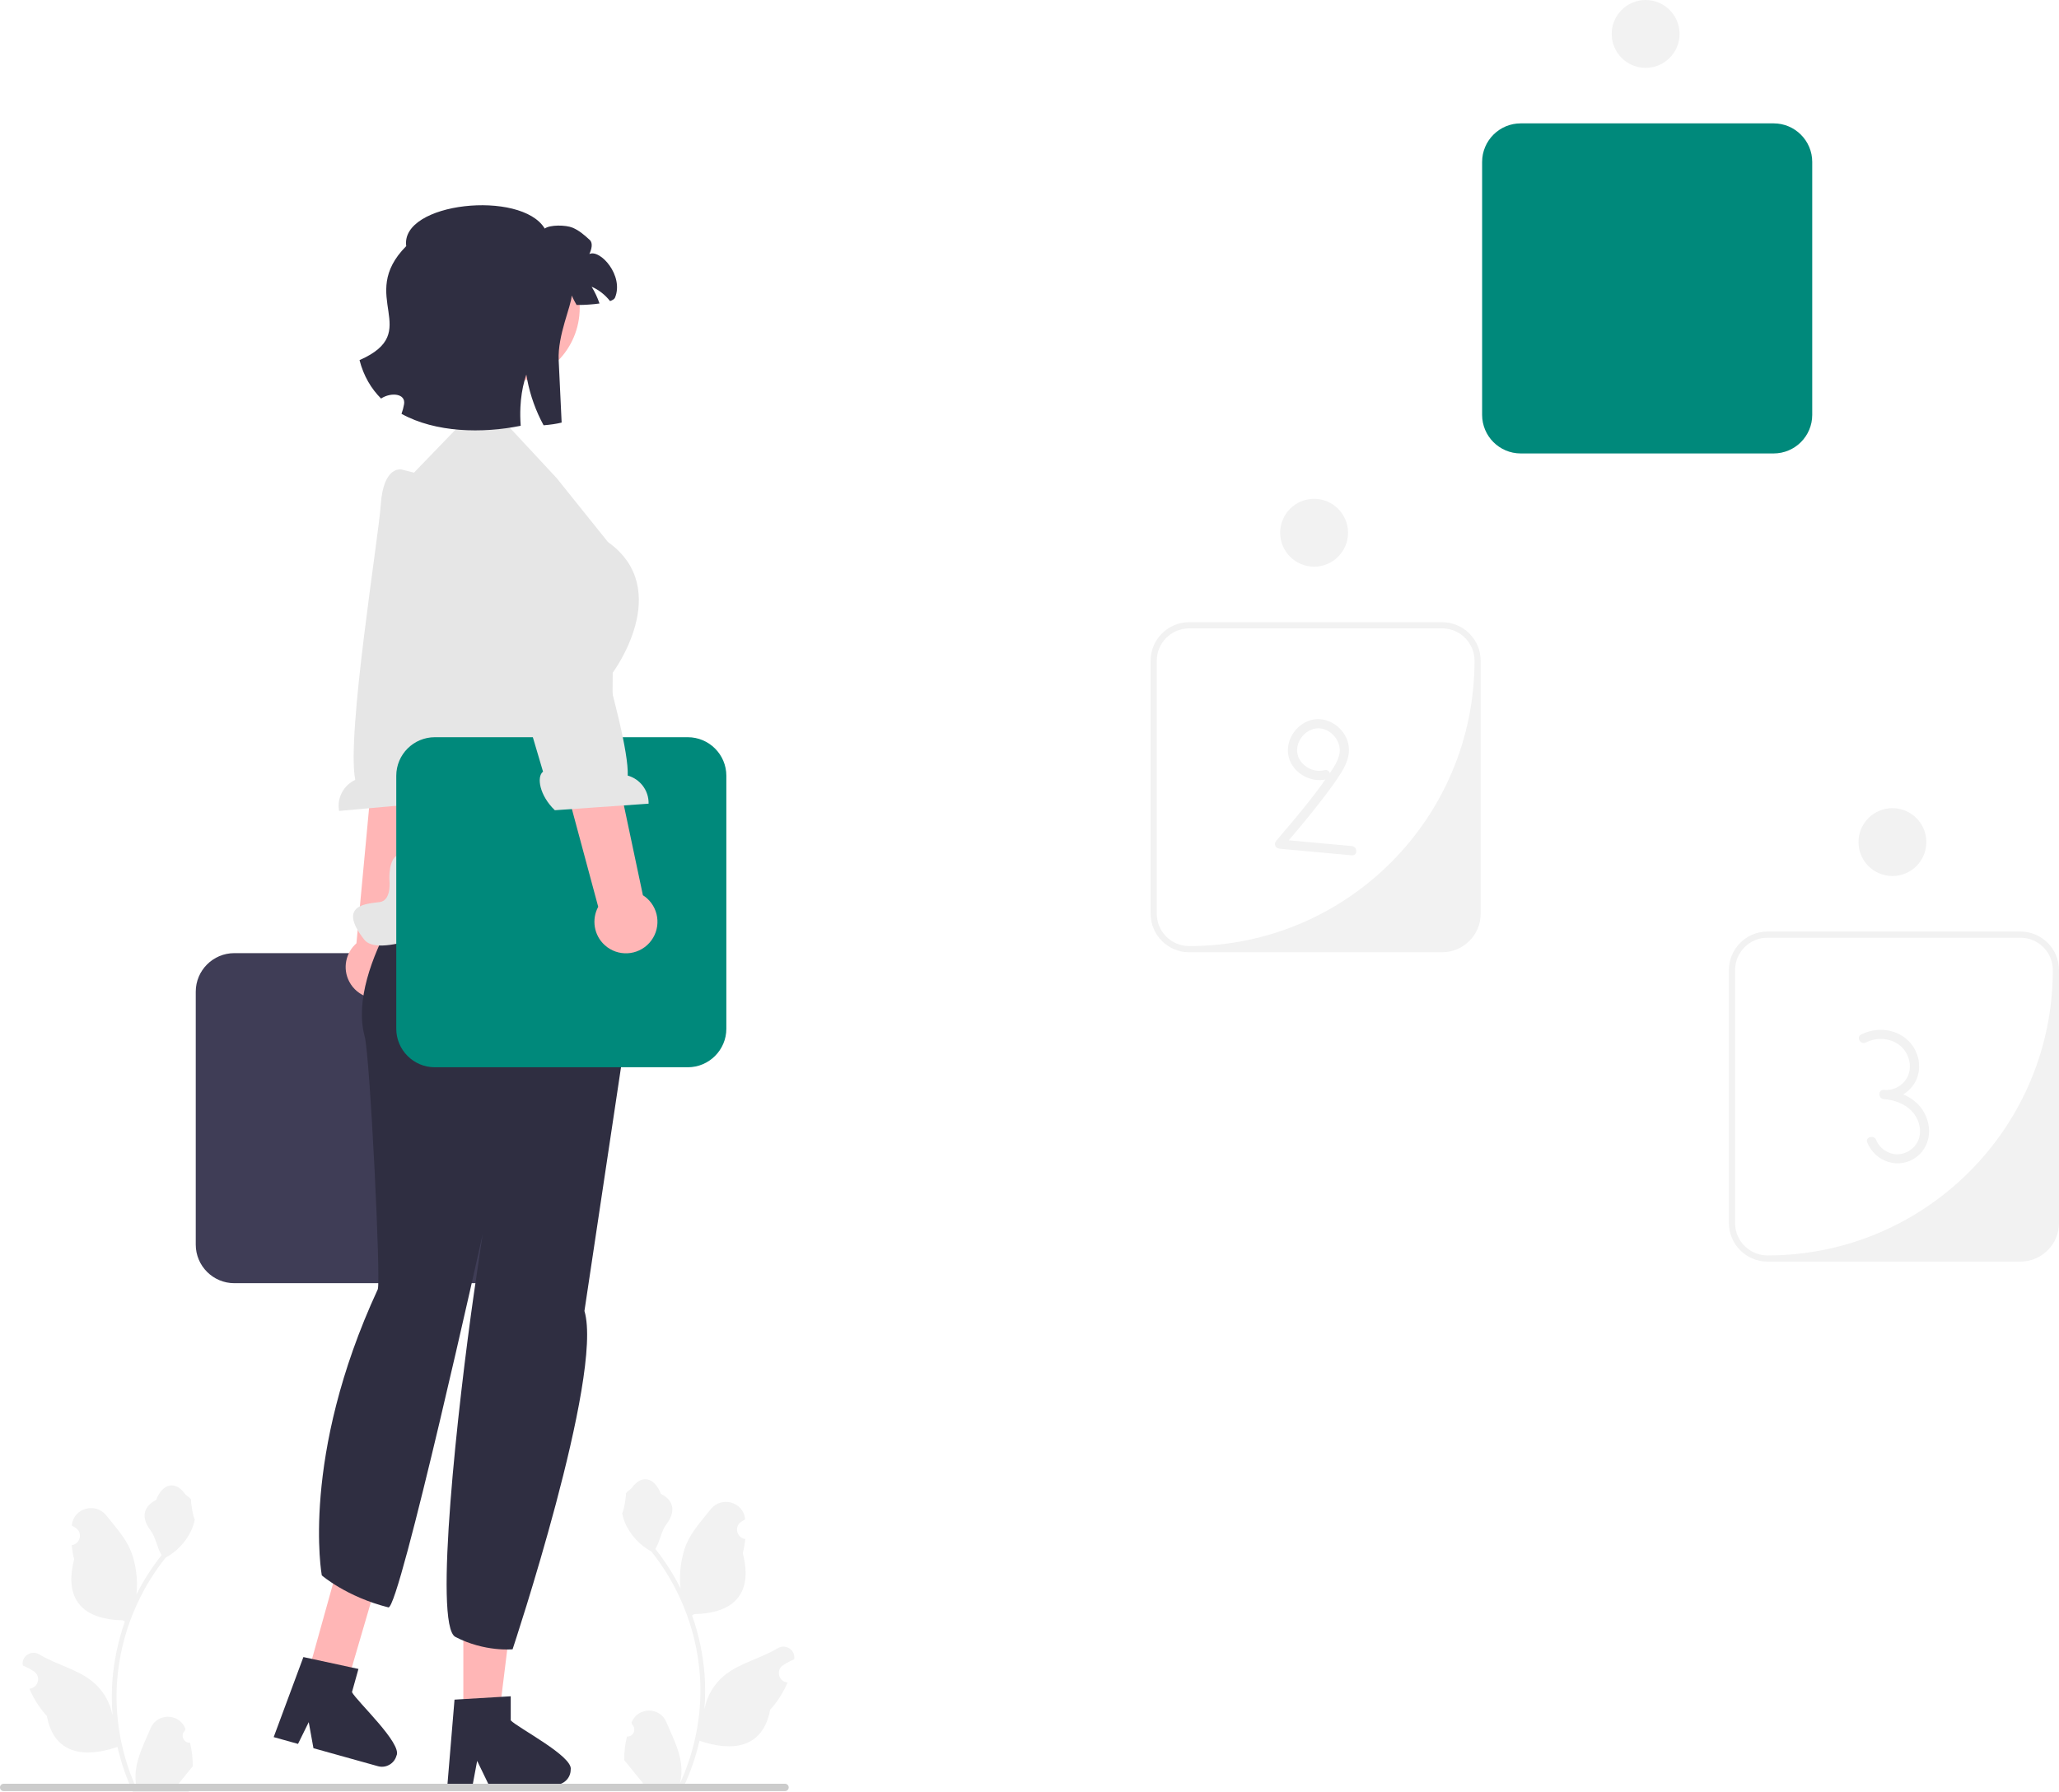 <svg xmlns="http://www.w3.org/2000/svg" width="667.456" height="581.065" viewBox="0 0 667.456 581.065" xmlns:xlink="http://www.w3.org/1999/xlink"><path d="M574.956,147h-82c-6.893,0-12.5-5.607-12.5-12.5V52.5c0-6.893,5.607-12.5,12.5-12.5h82c6.893,0,12.5,5.607,12.5,12.5v82c0,6.893-5.607,12.5-12.5,12.5Zm-82-105c-5.799,0-10.5,4.701-10.5,10.5v82c0,5.799,4.701,10.5,10.5,10.5h57.439c19.364,0,35.061-15.697,35.061-35.061V52.5c0-5.799-4.701-10.5-10.5-10.5h-82Z" fill="#f2f2f2"/><path d="M574.956,147h-82c-6.893,0-12.5-5.607-12.5-12.5V52.5c0-6.893,5.607-12.5,12.5-12.5h82c6.893,0,12.5,5.607,12.5,12.5v82c0,6.893-5.607,12.5-12.5,12.5Z" fill="#00897b"/><circle cx="533.456" cy="11" r="11" fill="#f2f2f2"/><path d="M467.484,308.714h-82c-6.893,0-12.5-5.607-12.5-12.5v-82c0-6.893,5.607-12.5,12.5-12.5h82c6.893,0,12.5,5.607,12.5,12.5v82c0,6.893-5.607,12.5-12.5,12.5Zm-82-105c-5.799,0-10.5,4.701-10.5,10.5v82c0,5.799,4.701,10.5,10.5,10.5h0c51.086,0,92.5-41.414,92.5-92.5v-0c0-5.799-4.701-10.5-10.5-10.5h-82Z" fill="#f2f2f2"/><circle cx="425.984" cy="172.714" r="11" fill="#f2f2f2"/><path d="M429.337,249.691c-3.687,.98-7.977-1.518-8.755-5.315-.809-3.945,2.684-8.232,6.701-8.261,4.077-.03,7.602,4.078,6.94,8.089-.42,2.545-1.992,4.762-3.418,6.844-1.589,2.319-3.251,4.588-4.964,6.817-3.874,5.042-8.009,9.879-12.133,14.717-.878,1.03-.263,2.44,1.061,2.561l23.464,2.147c1.922,.176,1.91-2.825,0-3l-23.464-2.147,1.061,2.561c4.544-5.331,9.082-10.67,13.312-16.256,2.024-2.672,4.067-5.384,5.807-8.252,1.531-2.524,2.693-5.404,2.251-8.403-.762-5.171-5.903-9.325-11.148-8.571-5.208,.749-9.225,6.076-8.475,11.287,.824,5.717,7.072,9.534,12.557,8.076,1.864-.495,1.073-3.39-.798-2.893h0Z" fill="#f2f2f2"/><path d="M654.956,409h-82c-6.893,0-12.5-5.607-12.5-12.5v-82c0-6.893,5.607-12.5,12.5-12.5h82c6.893,0,12.5,5.607,12.5,12.5v82c0,6.893-5.607,12.5-12.5,12.5Zm-82-105c-5.799,0-10.5,4.701-10.5,10.5v82c0,5.799,4.701,10.5,10.5,10.5h0c51.086,0,92.5-41.414,92.5-92.5v-0c0-5.799-4.701-10.5-10.5-10.5h-82Z" fill="#f2f2f2"/><circle cx="613.456" cy="273" r="11" fill="#f2f2f2"/><path d="M604.846,337.963c5.133-2.61,11.96-.7,13.835,5.058,.804,2.468,.539,5.202-1.081,7.29-1.66,2.14-4.246,3.293-6.936,3.024v3c3.357,.217,6.723,1.428,9.083,3.896,2.146,2.244,3.228,5.65,2.359,8.685-.842,2.942-3.66,5.129-6.712,5.288-3.042,.158-6.056-1.791-7.197-4.616-.714-1.767-3.617-.995-2.893,.798,2.554,6.324,10.344,8.91,15.941,4.706,5.71-4.289,5.13-12.729,.206-17.401-2.917-2.767-6.829-4.1-10.786-4.356-1.946-.126-1.891,2.811,0,3,3.573,.357,7.098-1.376,9.272-4.181,2.185-2.818,2.734-6.551,1.638-9.931-2.486-7.668-11.349-10.356-18.242-6.851-1.721,.875-.205,3.464,1.514,2.59h0Z" fill="#f2f2f2"/><path d="M157.956,416H75.956c-6.893,0-12.5-5.607-12.5-12.5v-82c0-6.893,5.607-12.5,12.5-12.5h82c6.893,0,12.5,5.607,12.5,12.5v82c0,6.893-5.607,12.5-12.5,12.5Z" fill="#3f3d56"/><g><path d="M127.008,322.554c5.004-2.615,6.941-8.791,4.326-13.795-.263-.504-.571-.967-.902-1.407l13.591-91.352-20.092,.129-8.384,89.678c-3.474,3.036-4.565,8.151-2.334,12.421,2.615,5.004,8.791,6.941,13.795,4.326Z" fill="#ffb6b6"/><path d="M130.298,152.238s-6.005-1.634-6.878,11.523c-.699,10.533-11.194,74.708-8.26,89.068-3.75,1.728-6.011,5.82-5.232,10.068l30.34-2.727c4.162-5.506,4.184-11.673,1.799-12.962l2.436-18.91,14.083-61.6-23.925-13.356-4.362-1.104Z" fill="#e6e6e6"/></g><g><polygon points="150.197 556.698 161.727 556.697 167.212 512.226 150.195 512.227 150.197 556.698" fill="#ffb6b6"/><path d="M165.563,557.736v-7.816l-3.031,.185-12.338,.731-2.856,.175-2.183,26.178-.117,1.403h8.187l.263-1.394,1.189-6.335,3.07,6.335,.672,1.394h21.704c1.296,0,2.475-.507,3.343-1.345,.945-.887,1.53-2.144,1.53-3.538,.916-4.278-17.133-13.527-19.433-15.974Z" fill="#2f2e41"/></g><g><polygon points="99.574 543.455 112.456 546 124.456 505 111.525 500.62 99.574 543.455" fill="#ffb6b6"/><path d="M114.096,548.585l2.101-7.529-2.969-.636-12.081-2.612-2.798-.599-9.139,24.628-.49,1.32,7.885,2.2,.628-1.272,2.848-5.782,1.254,6.927,.273,1.523,20.905,5.834c1.248,.348,2.521,.177,3.581-.397,1.149-.6,2.05-1.654,2.425-2.996,2.032-3.875-12.867-17.635-14.425-20.609Z" fill="#2f2e41"/></g><path d="M207.3,306.071l.297-3.119-12.824-35.158-54.651,10.538s-28.166,34.698-21.903,57.664c1.699,6.228,5.329,79.643,4.236,82.004-25.174,54.372-18.141,92.725-18.141,92.725,0,0,7.956,6.939,21.585,10.378,3.556,.897,30.597-121.08,30.597-121.08,0,0-1.191,7.612-2.852,19.186-5.132,35.755-13.193,107.734-6.031,111.461,9.48,4.933,18.549,4.018,18.549,4.018,0,0,29.556-88.809,23.293-109.687" fill="#2f2e41"/><path d="M180.456,155l-16.879-18.153h0l-12.831-.746-17.29,17.899-6.411,18.081v0c-7.176,17.432-8.818,36.649-4.702,55.046l9.848,44.013s1.517,5.186-2.458,5.809c-3.975,.623-3.498,8.268-3.498,8.268,0,0,.809,6.626-3.05,7.209-3.859,.583-14.151,.583-5.145,12.162,9.005,11.578,80.232-32.213,80.232-32.213l.345-54.282s20.063-26.947-1.543-42.38l-16.618-20.714Z" fill="#e6e6e6"/><path d="M222.956,346h-82c-6.893,0-12.5-5.607-12.5-12.5v-82c0-6.893,5.607-12.5,12.5-12.5h82c6.893,0,12.5,5.607,12.5,12.5v82c0,6.893-5.607,12.5-12.5,12.5Z" fill="#00897b"/><g><path d="M210.502,305.673c3.778-4.196,3.439-10.66-.757-14.437-.422-.38-.873-.707-1.336-1.004l-19.122-90.356-18.786,7.128,23.419,86.972c-2.197,4.057-1.436,9.231,2.144,12.455,4.196,3.778,10.659,3.439,14.437-.757Z" fill="#ffb6b6"/><path d="M172.574,154.525s5.67-2.567,8.62,10.285c2.362,10.289,22.913,71.983,22.295,86.627,3.977,1.111,6.858,4.792,6.764,9.109l-30.388,2.125c-4.983-4.775-5.984-10.861-3.834-12.512l-5.408-18.283-23.684-58.583,21.501-16.985,4.131-1.782Z" fill="#e6e6e6"/></g><path d="M203.24,562.976c2.066,.129,3.208-2.437,1.645-3.933l-.155-.618c.02-.05,.041-.099,.062-.148,2.089-4.982,9.17-4.947,11.241,.042,1.839,4.428,4.179,8.864,4.756,13.546,.258,2.067,.142,4.172-.316,6.2,4.308-9.411,6.575-19.687,6.575-30.021,0-2.597-.142-5.193-.433-7.783-.239-2.119-.568-4.224-.995-6.31-2.306-11.277-7.299-22.018-14.5-30.99-3.462-1.892-6.349-4.851-8.093-8.397-.626-1.279-1.117-2.655-1.35-4.056,.394,.052,1.486-5.949,1.188-6.317,.549-.833,1.532-1.247,2.131-2.06,2.982-4.043,7.091-3.337,9.236,2.157,4.582,2.313,4.627,6.148,1.815,9.837-1.789,2.347-2.035,5.522-3.604,8.035,.162,.207,.329,.407,.491,.614,2.961,3.798,5.522,7.88,7.681,12.169-.61-4.766,.291-10.508,1.826-14.21,1.748-4.217,5.025-7.769,7.91-11.415,3.466-4.379,10.573-2.468,11.184,3.083,.006,.054,.012,.107,.017,.161-.429,.242-.848,.499-1.259,.77-2.339,1.547-1.531,5.174,1.241,5.602l.063,.01c-.155,1.544-.42,3.074-.807,4.579,3.702,14.316-4.29,19.53-15.701,19.764-.252,.129-.497,.258-.749,.381,1.156,3.255,2.08,6.594,2.764,9.979,.614,2.99,1.04,6.013,1.279,9.049,.297,3.83,.271,7.68-.052,11.503l.019-.136c.82-4.211,3.107-8.145,6.427-10.87,4.946-4.063,11.933-5.559,17.268-8.824,2.568-1.572,5.859,.459,5.411,3.437l-.022,.143c-.794,.323-1.569,.698-2.319,1.117-.429,.242-.848,.499-1.259,.77-2.339,1.547-1.531,5.174,1.241,5.602l.063,.01c.045,.006,.084,.013,.129,.019-1.363,3.236-3.262,6.239-5.639,8.829-2.315,12.497-12.256,13.683-22.89,10.044h-.006c-1.163,5.064-2.861,10.011-5.044,14.726h-18.02c-.065-.2-.123-.407-.181-.607,1.666,.103,3.346,.006,4.986-.297-1.337-1.641-2.674-3.294-4.011-4.935-.032-.032-.058-.065-.084-.097-.678-.84-1.363-1.673-2.041-2.512l-0-.001c-.042-2.578,.267-5.147,.879-7.64l.001-0Z" fill="#f2f2f2"/><path d="M61.591,564.976c-2.066,.129-3.208-2.437-1.645-3.933l.155-.618c-.02-.05-.041-.099-.062-.148-2.089-4.982-9.17-4.947-11.241,.042-1.839,4.428-4.179,8.864-4.756,13.546-.258,2.067-.142,4.172,.316,6.2-4.308-9.411-6.575-19.687-6.575-30.021,0-2.597,.142-5.193,.433-7.783,.239-2.119,.568-4.224,.995-6.31,2.306-11.277,7.299-22.018,14.5-30.99,3.462-1.892,6.349-4.851,8.093-8.397,.626-1.279,1.117-2.655,1.35-4.056-.394,.052-1.486-5.949-1.188-6.317-.549-.833-1.532-1.247-2.131-2.06-2.982-4.043-7.091-3.337-9.236,2.157-4.582,2.313-4.627,6.148-1.815,9.837,1.789,2.347,2.035,5.522,3.604,8.035-.162,.207-.329,.407-.491,.614-2.961,3.798-5.522,7.88-7.681,12.169,.61-4.766-.291-10.508-1.826-14.21-1.748-4.217-5.025-7.769-7.91-11.415-3.466-4.379-10.573-2.468-11.184,3.083-.006,.054-.012,.107-.017,.161,.429,.242,.848,.499,1.259,.77,2.339,1.547,1.531,5.174-1.241,5.602l-.063,.01c.155,1.544,.42,3.074,.807,4.579-3.702,14.316,4.29,19.53,15.701,19.764,.252,.129,.497,.258,.749,.381-1.156,3.255-2.08,6.594-2.764,9.979-.614,2.99-1.04,6.013-1.279,9.049-.297,3.83-.271,7.68,.052,11.503l-.019-.136c-.82-4.211-3.107-8.145-6.427-10.87-4.946-4.063-11.933-5.559-17.268-8.824-2.568-1.572-5.859,.459-5.411,3.437l.022,.143c.794,.323,1.569,.698,2.319,1.117,.429,.242,.848,.499,1.259,.77,2.339,1.547,1.531,5.174-1.241,5.602l-.063,.01c-.045,.006-.084,.013-.129,.019,1.363,3.236,3.262,6.239,5.639,8.829,2.315,12.497,12.256,13.683,22.89,10.044h.006c1.163,5.064,2.861,10.011,5.044,14.726h18.02c.065-.2,.123-.407,.181-.607-1.666,.103-3.346,.006-4.986-.297,1.337-1.641,2.674-3.294,4.011-4.935,.032-.032,.058-.065,.084-.097,.678-.84,1.363-1.673,2.041-2.512l0-.001c.042-2.578-.267-5.147-.879-7.64l-.001-0Z" fill="#f2f2f2"/><path d="M0,579.473c0,.66,.53,1.19,1.19,1.19H254.48c.66,0,1.19-.53,1.19-1.19,0-.66-.53-1.19-1.19-1.19H1.19c-.66,0-1.19,.53-1.19,1.19Z" fill="#ccc"/><g><circle cx="163.487" cy="99.798" r="24.436" fill="#ffb6b6"/><path d="M186.344,98.844c.07,0,.24,0,.56,.01,.93,.06-.33,.01-.56-.01Z" fill="#2f2e41"/><path d="M199.354,96.514c-.18,.44-.77,.8-1.6,1.09-1.58-2.01-3.63-3.64-5.97-4.65,1.05,1.71,1.91,3.53,2.55,5.43-2.27,.33-4.8,.47-6.43,.48-.39,0-.73,0-1-.01-.4-.71-1.04-1.86-1.59-3.05-.05,3.25-4.58,12.83-4.21,20.93,.45,9.69,.96,20.26,.96,20.26-1.63,.41-3.6,.7-5.85,.88-2.48-4.55-4.32-9.64-5.31-14.8-.11-.55-.2-1.1-.29-1.65-.21,.63-.41,1.27-.58,1.92-.75,2.7-1.19,5.61-1.33,8.63-.1,1.99-.06,4.01,.09,6.06-12.34,2.51-27.6,2.25-38.64-3.88,.37-1.01,.65-2.05,.83-3.11,.6-3.48-4.24-3.97-7.46-1.84-3.22-3.23-5.66-7.33-6.98-12.46,21.04-9.23-1.11-20.59,15.14-36.96-1.96-14.22,37.3-18.33,44.9-5.69,1.66-1.26,6.83-1.2,9.03-.28s3.9,2.47,5.56,3.97c1.11,1.02,.59,3.05-.12,4.57,3.49-1.67,11.28,7.01,8.3,14.16Z" fill="#2f2e41"/></g></svg>